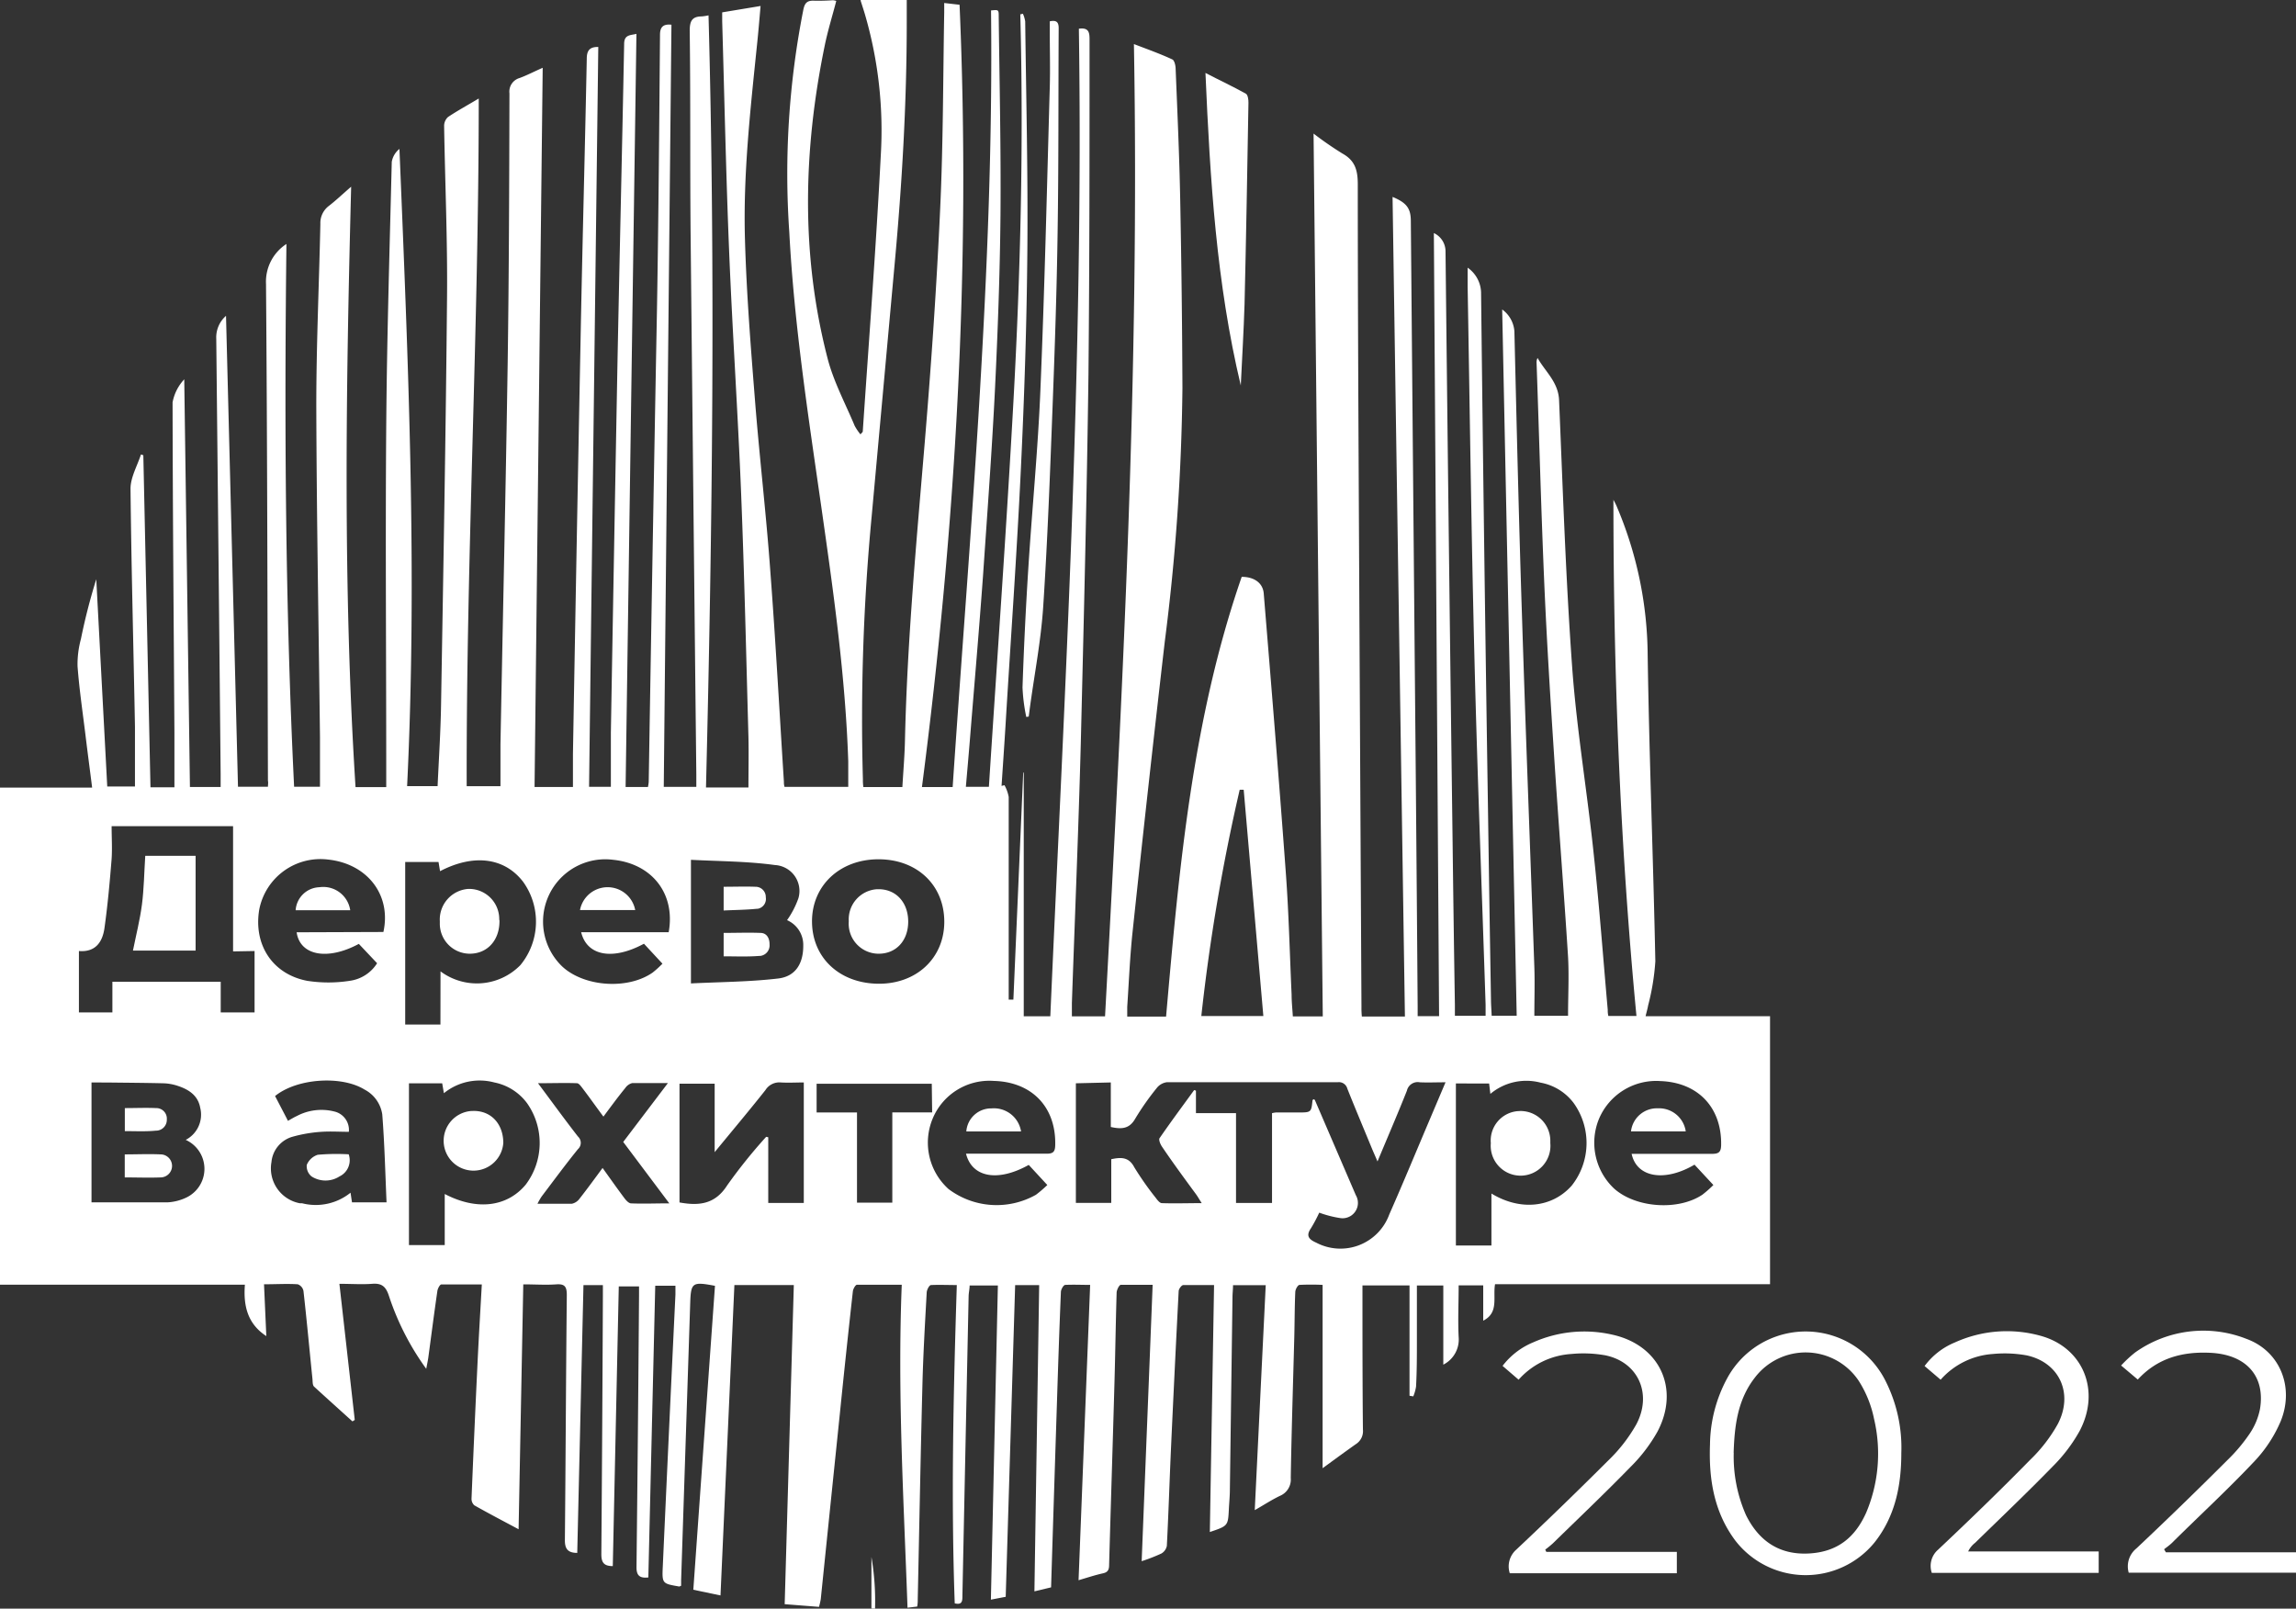 <svg xmlns="http://www.w3.org/2000/svg" viewBox="0 0 299.07 209.54"><rect x="0" y="0" width="299.07" height="209.54" fill="#333333" stroke="none"/><defs><style>.cls-1{fill:#fff;}</style></defs><title>Дерево в архитектуре 2022</title><g id="Слой_2" data-name="Слой 2"><g id="Слой_1-2" data-name="Слой 1"><g id="Слой_2-2" data-name="Слой 2"><g id="Слой_1-2-2" data-name="Слой 1-2"><path class="cls-1" d="M93.85,207.82l-3.54-.74q1.41-19.86,2.82-39.59c-3-.56-3.14-.44-3.23,2.38l-1.18,36v.7c-.11,0-.18.1-.24.09-2.21-.38-2.25-.38-2.15-2.57q.8-17.73,1.65-35.46v-1.15H85.35l-.9,38c-1.19.13-1.56-.31-1.54-1.4q.2-17.76.33-35.51v-1H80.6L79.82,204c-1.21,0-1.5-.52-1.49-1.61q.13-16.8.2-33.6V167.4H76l-.81,34.88c-1.26,0-1.62-.57-1.61-1.67.1-10.64.14-21.28.25-31.91,0-1.1-.26-1.48-1.38-1.4-1.35.1-2.71,0-4.29,0l-.61,31.9c-2-1.07-3.9-2.06-5.77-3.12a1.14,1.14,0,0,1-.36-.89q.36-8.81.78-17.61c.16-3.35.36-6.7.56-10.27H57.49c-.19,0-.48.54-.52.86-.42,2.89-.79,5.78-1.18,8.67-.06.41-.15.82-.27,1.46a34.51,34.51,0,0,1-4.87-9.53c-.4-1.21-.94-1.64-2.19-1.54s-2.78,0-4.25,0l2,17.73-.3.19c-1.66-1.5-3.33-3-5-4.53-.21-.2-.18-.67-.21-1-.39-3.82-.74-7.64-1.17-11.45a1.15,1.15,0,0,0-.75-.88c-1.39-.09-2.79,0-4.39,0l.3,6.75c-2.48-1.62-3-4-2.79-6.7H0V102.59H12c-.31-2.47-.62-4.79-.9-7.12-.36-2.89-.78-5.78-1-8.69a12.61,12.61,0,0,1,.44-3.54,78.33,78.33,0,0,1,2-7.79l1.43,27h3.61V94.66c-.19-10.32-.47-20.67-.58-31,0-1.48.89-3,1.36-4.46l.31.1.93,43.25h3.12V95.41c-.09-14.32-.22-28.64-.24-43a6,6,0,0,1,1.52-3l.74,53.1h4v-1.62q-.27-28.37-.57-56.75a3.73,3.73,0,0,1,1.27-3L31,102.48h3.9c0-.25.06-.51,0-.78-.06-21.55-.08-43.11-.25-64.71a5.86,5.86,0,0,1,2.66-5.21c-.28,23.65-.15,47.15,1,70.7h3.37V96c-.17-14.4-.44-28.79-.48-43.19,0-7.87.36-15.75.53-23.63a2.79,2.79,0,0,1,1.11-2.36c.91-.7,1.74-1.5,2.9-2.5-.68,26.29-1.08,52.24.57,78.21h4V99.89c0-14.84-.12-29.68,0-44.51.09-11.44.44-22.87.72-34.3a2.76,2.76,0,0,1,1-1.68c1.14,27.69,2.35,55.3,1,83H57c.16-3.53.39-7,.45-10.54.3-17.71.62-35.43.78-53.14.07-7.43-.26-14.87-.38-22.31a1.57,1.57,0,0,1,.51-1.17c1.19-.8,2.45-1.48,4-2.41,0,30-1.64,59.74-1.57,89.58h4.4V96.94c.31-16.59.69-33.19.94-49.78.17-11.68.2-23.36.23-35a1.84,1.84,0,0,1,1.33-2c.92-.34,1.8-.8,3-1.33l-1.06,93.68h5V98.22q.47-27.17,1-54.34c.23-12.07.56-24.15.8-36.22,0-1.05.36-1.57,1.5-1.54l-1.2,96.37h2.84V95.44q.41-23.81.85-47.62c.27-14,.61-28.07.88-42.1,0-1.24.84-1.11,1.6-1.31l-1.41,98.1H84.4a4.73,4.73,0,0,0,.1-.66Q85,71,85.58,40.06c.2-11.84.29-23.67.39-35.51,0-1,.38-1.45,1.49-1.33l-1,99.28H90.7v-1.64q-.38-35-.74-70.07c-.09-8.92,0-17.84-.12-26.76,0-1.24.27-1.88,1.55-1.89a6.85,6.85,0,0,0,.9-.14c.91,33.53.5,67-.33,100.58h5.53c0-2.26.05-4.41,0-6.56-.29-10.55-.53-21.11-.95-31.65s-1.13-21-1.56-31.5c-.41-10-.62-20.06-.91-30.1V1.61l5-.83c-.15,1.71-.28,3.31-.45,4.92-.87,8.51-1.84,17-1.58,25.6.2,7,.76,14,1.31,20.94.59,7.45,1.47,14.87,2,22.32.69,9.09,1.18,18.19,1.76,27.28a2.1,2.1,0,0,0,.08.66h8.3V99.16c-.37-11.08-1.92-22-3.49-33-1.71-11.94-3.56-23.87-4.19-35.94a110.16,110.16,0,0,1,1.84-29c.18-.84.5-1.15,1.32-1.13s1.68,0,2.52-.06a2.43,2.43,0,0,1,.44.09c-.5,1.93-1.09,3.82-1.49,5.75-2.81,13.64-3.15,27.3.37,40.86.78,3,2.31,5.84,3.52,8.74a7,7,0,0,0,.75,1.11c.17-.2.29-.28.3-.37.81-12,1.73-24,2.35-36a53.93,53.93,0,0,0-2.08-18.39c-.17-.57-.36-1.14-.54-1.71V0h6V2.94c0,10.48-.61,20.94-1.57,31.37q-1.5,16.5-3,32.95a279.86,279.86,0,0,0-1.14,34.26,6,6,0,0,0,.06,1h5.08c.12-2.08.3-4.14.34-6.2.3-13,1.51-25.93,2.59-38.88.84-10.12,1.54-20.25,2-30.39.39-8.46.37-17,.52-25.42V.39l2,.23c1.48,34.13-.5,68-4.9,101.9h4c2.27-33.7,5.38-67.34,5-101.16,1-.1,1-.1,1,.82.1,8.6.3,17.2.23,25.79-.07,7.59-.35,15.19-.72,22.78-.4,8.06-1,16.12-1.55,24.17-.52,7.21-1.15,14.42-1.73,21.63-.16,1.95-.33,3.89-.51,5.94h3c1.08-16.78,2.28-33.52,3.2-50.27s1.33-33.55.89-50.35l.34-.08a3.85,3.85,0,0,1,.3,1c.12,10,.37,19.91.28,29.87-.08,9.51-.39,19-.85,28.54-.53,11.14-1.33,22.26-2,33.4-.16,2.59-.34,5.18-.51,7.77l.38-.09a4.93,4.93,0,0,1,.55,1.53v26.4H132l1.28-29.57h.07v31.74h3.46c1.89-42.87,4.36-85.72,3.72-128.64,1.38-.2,1.39.61,1.39,1.47,0,14.52,0,29-.14,43.55-.21,16-.61,32.07-1,48.1-.3,11.27-.77,22.54-1.16,33.81v1.72h4.32c2.28-42.15,4.51-84.23,3.76-126.65,1.8.69,3.43,1.27,5,2,.26.11.41.72.43,1.11.23,5.71.49,11.43.6,17.14q.24,12.29.29,24.59a280.44,280.44,0,0,1-2.3,33q-2.18,18.87-4.19,37.76c-.35,3.26-.48,6.54-.7,9.81v1.27h5.06c1.7-19.37,3.43-38.75,9.85-57.28,1.67,0,2.76.83,2.87,2.16,1,12.19,2,24.37,2.89,36.57.38,5.22.5,10.46.74,15.69,0,.91.1,1.83.16,2.84h3.9l-1.2-115a45.17,45.17,0,0,0,3.76,2.6c1.64.91,2,2.16,2,4,0,14.72.08,29.44.15,44.16q.16,31.5.33,63a11.14,11.14,0,0,0,.05,1.25H183L181.39,25.65c1.84.76,2.36,1.5,2.38,3.07q.32,36.47.65,72.95.13,14.76.24,29.52v1.17h2.79l-.68-102a2.63,2.63,0,0,1,1.52,2.42q.42,38.39.92,76.78.13,10.68.3,21.35v1.41h4v-1.45c-.49-15.15-1.09-30.29-1.46-45.44-.4-16-.6-32.07-.88-48.1V34.87a4.07,4.07,0,0,1,1.75,3.19q.38,33.65.9,67.3.18,12.42.39,24.83c0,.67.06,1.35.09,2.12h3.26l-1.89-92a3.86,3.86,0,0,1,1.59,2.84c.3,12.47.59,25,1,37.42.48,15.15,1.07,30.29,1.6,45.44.07,2.07,0,4.14,0,6.31h4.39c0-2.6.14-5.16,0-7.69-.56-8.85-1.27-17.7-1.84-26.55-.48-7.38-.94-14.76-1.26-22.15-.41-9.55-.66-19.1-1-28.65a1.23,1.23,0,0,1,.13-.65c1,1.78,2.7,3.13,2.8,5.49.49,11.62.87,23.25,1.71,34.85.6,8.24,2,16.42,2.84,24.64.71,6.63,1.2,13.29,1.79,19.94a2.93,2.93,0,0,0,.08.79h3.66c-2.14-22.38-3-44.76-3-67.24.13.25.27.5.38.75a50.16,50.16,0,0,1,4.08,19.43c.2,13.31.73,26.62,1,39.94a30.5,30.5,0,0,1-.94,5.75c-.07.42-.2.84-.33,1.4h16.21v34.91H194.74c-.3,1.74.52,3.71-1.54,4.75v-4.6H190c0,2.27-.11,4.51,0,6.73a3.67,3.67,0,0,1-2,3.6V167.45h-3.44v7.17c0,2,0,4-.11,6a5.41,5.41,0,0,1-.36,1.27l-.49-.08V167.44h-6.13v1.38c0,5.8,0,11.6.06,17.4a2,2,0,0,1-.93,1.9c-1.41,1-2.78,2-4.32,3.13V167.37a29.64,29.64,0,0,0-3,0c-.23,0-.55.59-.56.91-.09,2-.08,3.92-.13,5.88-.16,6.12-.36,12.23-.46,18.35a2.3,2.3,0,0,1-1.41,2.34c-1.1.53-2.13,1.21-3.28,1.86l1.43-29.3h-4.26c0,.54-.07,1.09-.07,1.63q-.17,12.48-.34,25c0,.84-.09,1.68-.13,2.52-.11,2.2-.11,2.2-2.48,3l.55-32.17h-4c-.23,0-.59.5-.61.78q-.53,10.24-1,20.49c-.19,4.23-.32,8.47-.54,12.7a1.48,1.48,0,0,1-.71,1,22.88,22.88,0,0,1-2.57,1l1.43-36H146c-.22,0-.54.68-.55,1-.12,3.88-.17,7.76-.28,11.63-.22,8-.48,15.91-.7,23.86,0,.6-.15.95-.8,1.09-1,.22-2,.55-3.18.9L142,167.37c-1.12,0-2.19-.05-3.24,0-.23,0-.56.59-.57.91-.2,4.75-.36,9.51-.51,14.27q-.39,12-.77,24.22l-2.17.52.62-39.89h-3.13L131,208l-1.93.37.91-40.92H126.3c0,.46-.12.93-.13,1.4q-.41,19.49-.81,39c0,.65,0,1.25-1,1-.49-13.74-.17-27.5.27-41.46-1.16,0-2.27-.05-3.36,0-.22,0-.54.61-.56.95-.22,4-.46,8.06-.56,12.1-.24,9.31-.41,18.63-.61,27.94a4.08,4.08,0,0,1-.07.89l-1.26.15c-.49-14-1.32-27.92-.75-42.07h-5.83c-.2,0-.51.55-.54.87q-.89,8-1.71,16.09-1.24,12-2.47,24a10,10,0,0,1-.23,1l-4.47-.35,1.19-41.57H95.66Zm46.29-66.71v15.58h4.61V151c1.36-.3,2.32-.25,3,1.05a39.45,39.45,0,0,0,2.81,4c.2.27.5.66.77.67,1.65.06,3.31,0,5.2,0-.35-.55-.54-.89-.77-1.2-1.47-2-3-4.08-4.39-6.14-.22-.31-.47-.92-.33-1.12,1.46-2.12,3-4.19,4.51-6.27l.23.08V145H161V156.7h4.69V145a4.07,4.07,0,0,1,.51-.09h2.88c1.72,0,1.72,0,1.89-1.63l.17-.09c.06,0,.13.1.16.17l5.3,12.31a2,2,0,0,1-2,3,13.93,13.93,0,0,1-2.76-.71,19.13,19.13,0,0,1-1.09,2.05c-.69,1-.22,1.45.7,1.86a6.77,6.77,0,0,0,9.51-3.67c1.79-4.05,3.48-8.15,5.21-12.22l2.12-5c-1.29,0-2.33.05-3.35,0a1.44,1.44,0,0,0-1.68,1.09c-1.19,3-2.49,6-3.83,9.22-.29-.68-.5-1.14-.7-1.62-1.08-2.62-2.18-5.23-3.23-7.86a1.13,1.13,0,0,0-1.24-.84H152a2,2,0,0,0-1.32.75,35.14,35.14,0,0,0-2.81,4c-.75,1.32-1.76,1.4-3.18,1.08V141ZM30.36,123.93V107.62H14.54c0,1.47.09,2.88,0,4.26-.24,3-.51,6-.93,9-.25,1.79-1.14,3.18-3.33,3v8h4.36v-4H28.75v4h4.41v-8Zm159.28,17.2v21.11h4.63v-6.77c3.77,2.29,7.88,1.84,10.43-1a8.93,8.93,0,0,0,.28-10.79,6.93,6.93,0,0,0-4.29-2.65,7.28,7.28,0,0,0-6.56,1.46l-.16-1.35ZM57.93,155.53c4.17,2.18,8.11,1.7,10.54-1.21a9,9,0,0,0,.19-10.61A7,7,0,0,0,64.39,141a7.39,7.39,0,0,0-6.57,1.4l-.22-1.29H53.27v21.07h4.66Zm-.55-29a7.93,7.93,0,0,0,10.4-.81,8.89,8.89,0,0,0,.35-10.87c-2.42-3.14-6.42-3.66-10.81-1.37l-.2-1.2H52.78v21.18h4.59Zm42.69,30.17h4.63V141c-1,0-2,.06-3,0a2.13,2.13,0,0,0-2,1c-2.1,2.65-4.27,5.23-6.61,8.08v-8.92H88.51v15.47c2.57.47,4.65.23,6.22-2.24a68.37,68.37,0,0,1,5.07-6.31l.27.06ZM11.92,141v15.62h9.85a6.43,6.43,0,0,0,2.42-.59,4.14,4.14,0,0,0,0-7.55,3.7,3.7,0,0,0,1.89-4.18c-.3-1.67-1.58-2.42-3-2.88a6.53,6.53,0,0,0-1.76-.31c-2.36-.06-4.71-.07-7.07-.1ZM90,112v16.1c3.83-.19,7.62-.2,11.36-.64,2.3-.27,3.29-2,3.27-4.32a3.51,3.51,0,0,0-2.11-3.28A11.63,11.63,0,0,0,104,117a3.38,3.38,0,0,0-3.06-4.32C97.37,112.19,93.69,112.19,90,112Zm-6.12,10.93c-4.05,2.19-7.42,1.61-8.18-1.5H87.1c.9-4.95-2.1-8.89-7.2-9.43a8.11,8.11,0,0,0-6.63,13.93c2.89,2.64,8.55,3,11.75.75a14.1,14.1,0,0,0,1.27-1.15Zm128.68,27.37H223c.88,0,1.17-.23,1.19-1.14.09-4.89-3-8.16-7.91-8.34a8.09,8.09,0,0,0-8,4.92,8.18,8.18,0,0,0,2,9.11c2.83,2.5,8.33,2.88,11.47.77a14.71,14.71,0,0,0,1.43-1.26l-2.46-2.65c-3.89,2.29-7.54,1.68-8.19-1.42ZM134,151.74c-4,2.24-7.38,1.66-8.17-1.46h10.52c.85,0,1.08-.28,1.1-1.1.13-4.93-3-8.25-8-8.38a8,8,0,0,0-8,5,8.13,8.13,0,0,0,2.11,9.09,10.42,10.42,0,0,0,11.38.74,15.8,15.8,0,0,0,1.48-1.27ZM49.94,121.4c1.06-4.81-2.08-8.87-7.17-9.43a8.12,8.12,0,0,0-9,6.5C33,123,35.44,126.88,40,127.76a18,18,0,0,0,5.56,0,5,5,0,0,0,3.56-2.29l-2.38-2.52c-4.06,2.19-7.66,1.54-8.1-1.51ZM37.51,146c.45-.25.78-.46,1.14-.62a6.84,6.84,0,0,1,4.88-.6,2.46,2.46,0,0,1,1.91,2.65c-1.19,0-2.39-.08-3.58,0a18.32,18.32,0,0,0-3.75.64,3.79,3.79,0,0,0-2.75,3.3,4.62,4.62,0,0,0,3.72,5.37l.28,0a7.21,7.21,0,0,0,6.3-1.38l.19,1.26h4.5c-.17-3.87-.26-7.69-.56-11.48a4.37,4.37,0,0,0-2.3-3.21c-3-1.86-8.81-1.48-11.66.84ZM123,120.07c0-4.78-3.55-8.15-8.59-8.14s-8.67,3.45-8.64,8.14,3.58,8,8.58,8.07S123,124.82,123,120.07ZM78.6,145.45c-1-1.34-1.82-2.51-2.69-3.65-.21-.27-.49-.69-.75-.7-1.61-.06-3.22,0-5.08,0,1.85,2.48,3.49,4.74,5.2,6.94a1.11,1.11,0,0,1,.08,1.57l-.08.08c-1.62,2-3.17,4.11-4.74,6.18a9.14,9.14,0,0,0-.53.93h4.48a1.67,1.67,0,0,0,1-.66c1-1.27,1.95-2.58,3-4,1,1.39,1.89,2.66,2.82,3.9.22.3.57.69.87.71,1.57.07,3.14,0,5,0l-6-8L87,141.08H82.36a1.56,1.56,0,0,0-.91.64C80.49,142.89,79.6,144.11,78.6,145.45ZM162,102.87h-.52a252.66,252.66,0,0,0-5,29.48h8.08Zm-40.63,38.3h-15v3.74h5.26v11.75h4.6V144.9h5.19Z"/><path class="cls-1" d="M247.66,189.26c0,4.25-.79,8.27-3.52,11.7a11.58,11.58,0,0,1-18.13-.32c-2.76-3.72-3.44-8-3.27-12.5a18.49,18.49,0,0,1,2.3-8.72,11.62,11.62,0,0,1,20.45.24A19.27,19.27,0,0,1,247.66,189.26Zm-21.83,0a18.86,18.86,0,0,0,1.6,8.1c1.66,3.35,4.32,5.18,8.12,5s6.11-2.11,7.55-5.36a19.75,19.75,0,0,0,1-12.21,14.48,14.48,0,0,0-2-4.94,8.31,8.31,0,0,0-13.51-.41c-2.27,2.9-2.66,6.34-2.77,9.78Z"/><path class="cls-1" d="M197.81,179.72l-2.09-1.8a9.65,9.65,0,0,1,4-3.07,16.37,16.37,0,0,1,10.28-1c6.15,1.34,8.85,7,5.91,12.61a20.73,20.73,0,0,1-3.54,4.64c-3.29,3.38-6.71,6.63-10.09,9.93a12.85,12.85,0,0,1-1,.82l.14.3h17v2.78H196.66a2.9,2.9,0,0,1,.83-3.06q6.07-5.71,12-11.63a20.53,20.53,0,0,0,3.65-4.7c2.12-4,.22-8.14-4.06-9a16.27,16.27,0,0,0-4.4-.17A10,10,0,0,0,197.81,179.72Z"/><path class="cls-1" d="M252.78,179.72l-2.09-1.78a9.31,9.31,0,0,1,3.94-3.07,16.39,16.39,0,0,1,11.13-.88c5.54,1.5,7.91,7.11,5.13,12.4a20.72,20.72,0,0,1-3.53,4.65c-3.29,3.38-6.71,6.63-10.09,9.93a3.08,3.08,0,0,0-.9,1.12h17v2.79H251.63a2.79,2.79,0,0,1,.8-3c4.07-3.84,8.1-7.73,12-11.71a19.92,19.92,0,0,0,3.63-4.71c2.06-4,.15-8-4.08-8.91a16.11,16.11,0,0,0-4.4-.18A10,10,0,0,0,252.78,179.72Z"/><path class="cls-1" d="M282.12,202.2h17v2.66H277.28a3,3,0,0,1,1-3.16c4-3.77,8-7.65,11.88-11.53A21.77,21.77,0,0,0,293,186.8a8.72,8.72,0,0,0,1.38-3.27c.71-4.28-1.79-7.07-6.41-7.31-3.63-.19-6.91.65-9.51,3.48l-2.17-1.83a16,16,0,0,1,1.83-1.7,15.32,15.32,0,0,1,14.52-1.76c4.31,1.58,6.25,6.24,4.44,10.71a17.66,17.66,0,0,1-3.53,5.34c-3.43,3.63-7.09,7-10.66,10.54-.31.3-.67.54-1,.81Z"/><path class="cls-1" d="M133.68,93.39a23.24,23.24,0,0,1-.49-3.84q.26-7.72.75-15.43c.49-7.77,1.26-15.53,1.58-23.31.55-13.14.85-26.28,1.22-39.43.07-2.44,0-4.88,0-7.32V2.78c.91-.2,1.17.14,1.16.93-.05,8.87,0,17.75-.14,26.62-.11,7.59-.37,15.18-.66,22.77-.33,8.66-.65,17.33-1.22,26-.29,4.33-1.12,8.63-1.71,12.94-.06.43-.11.87-.17,1.3Z"/><path class="cls-1" d="M161.62,50.21c-3.17-13.28-4-26.81-4.6-40.71,1.92,1,3.63,1.79,5.27,2.71.25.14.34.77.33,1.17-.15,8.75-.3,17.5-.51,26.25C162,43.16,161.79,46.69,161.62,50.21Z"/><path class="cls-1" d="M113.51,209.52v-6.71a34.2,34.2,0,0,1,.47,6.73Z"/><path class="cls-1" d="M18.92,111.48h6.56v12.34H17.32c.4-2,.91-4,1.17-6S18.78,113.65,18.92,111.48Z"/><path class="cls-1" d="M198,144.72a3.88,3.88,0,0,1,3.94,3.82q0,.19,0,.37a3.89,3.89,0,1,1-7.75,0,3.84,3.84,0,0,1,3.47-4.17Z"/><path class="cls-1" d="M61.72,144.71c2.27,0,3.82,1.69,3.84,4.15a3.89,3.89,0,1,1-4.2-4.14Z"/><path class="cls-1" d="M65.06,120c0,2.5-1.6,4.25-3.91,4.23a3.91,3.91,0,0,1-3.86-4q0-.12,0-.23A4,4,0,0,1,61,115.79h.19a3.93,3.93,0,0,1,3.84,4Q65.07,119.89,65.06,120Z"/><path class="cls-1" d="M16.25,153.37v-3c1.58,0,3.12-.07,4.66,0a1.5,1.5,0,0,1,0,3C19.39,153.43,17.88,153.37,16.25,153.37Z"/><path class="cls-1" d="M16.26,147.34v-3c1.39,0,2.73-.06,4.06,0a1.37,1.37,0,0,1,1.41,1.47,1.41,1.41,0,0,1-1.35,1.47H20.3C19,147.41,17.69,147.34,16.26,147.34Z"/><path class="cls-1" d="M94.26,124.57v-3.05c1.63,0,3.21-.06,4.78,0,.82,0,1.21.67,1.2,1.51A1.38,1.38,0,0,1,99,124.52h-.13C97.34,124.64,95.83,124.57,94.26,124.57Z"/><path class="cls-1" d="M94.26,115.51c1.44,0,2.79-.05,4.13,0a1.33,1.33,0,0,1,1.36,1.3s0,0,0,.07a1.3,1.3,0,0,1-1.07,1.5h-.12c-1.4.14-2.82.15-4.3.22Z"/><path class="cls-1" d="M75.55,118.54a3.66,3.66,0,0,1,7.19,0Z"/><path class="cls-1" d="M219.58,147.37h-7.13a3.39,3.39,0,0,1,3.49-3A3.51,3.51,0,0,1,219.58,147.37Z"/><path class="cls-1" d="M133,147.38h-7.13a3.24,3.24,0,0,1,3.29-3A3.58,3.58,0,0,1,133,147.38Z"/><path class="cls-1" d="M45.62,118.57H38.51a3.21,3.21,0,0,1,3.09-3A3.55,3.55,0,0,1,45.62,118.57Z"/><path class="cls-1" d="M45.42,150.36a2.33,2.33,0,0,1-1.2,2.88,3.36,3.36,0,0,1-3.64,0,1.71,1.71,0,0,1-.62-1.5,2.3,2.3,0,0,1,1.43-1.32A28.19,28.19,0,0,1,45.42,150.36Z"/><path class="cls-1" d="M110.56,120a3.93,3.93,0,0,1,3.67-4.17h.33c2.23.06,3.75,1.79,3.74,4.25s-1.59,4.2-3.94,4.15a3.9,3.9,0,0,1-3.81-4Q110.55,120.11,110.56,120Z"/></g></g></g></g></svg>